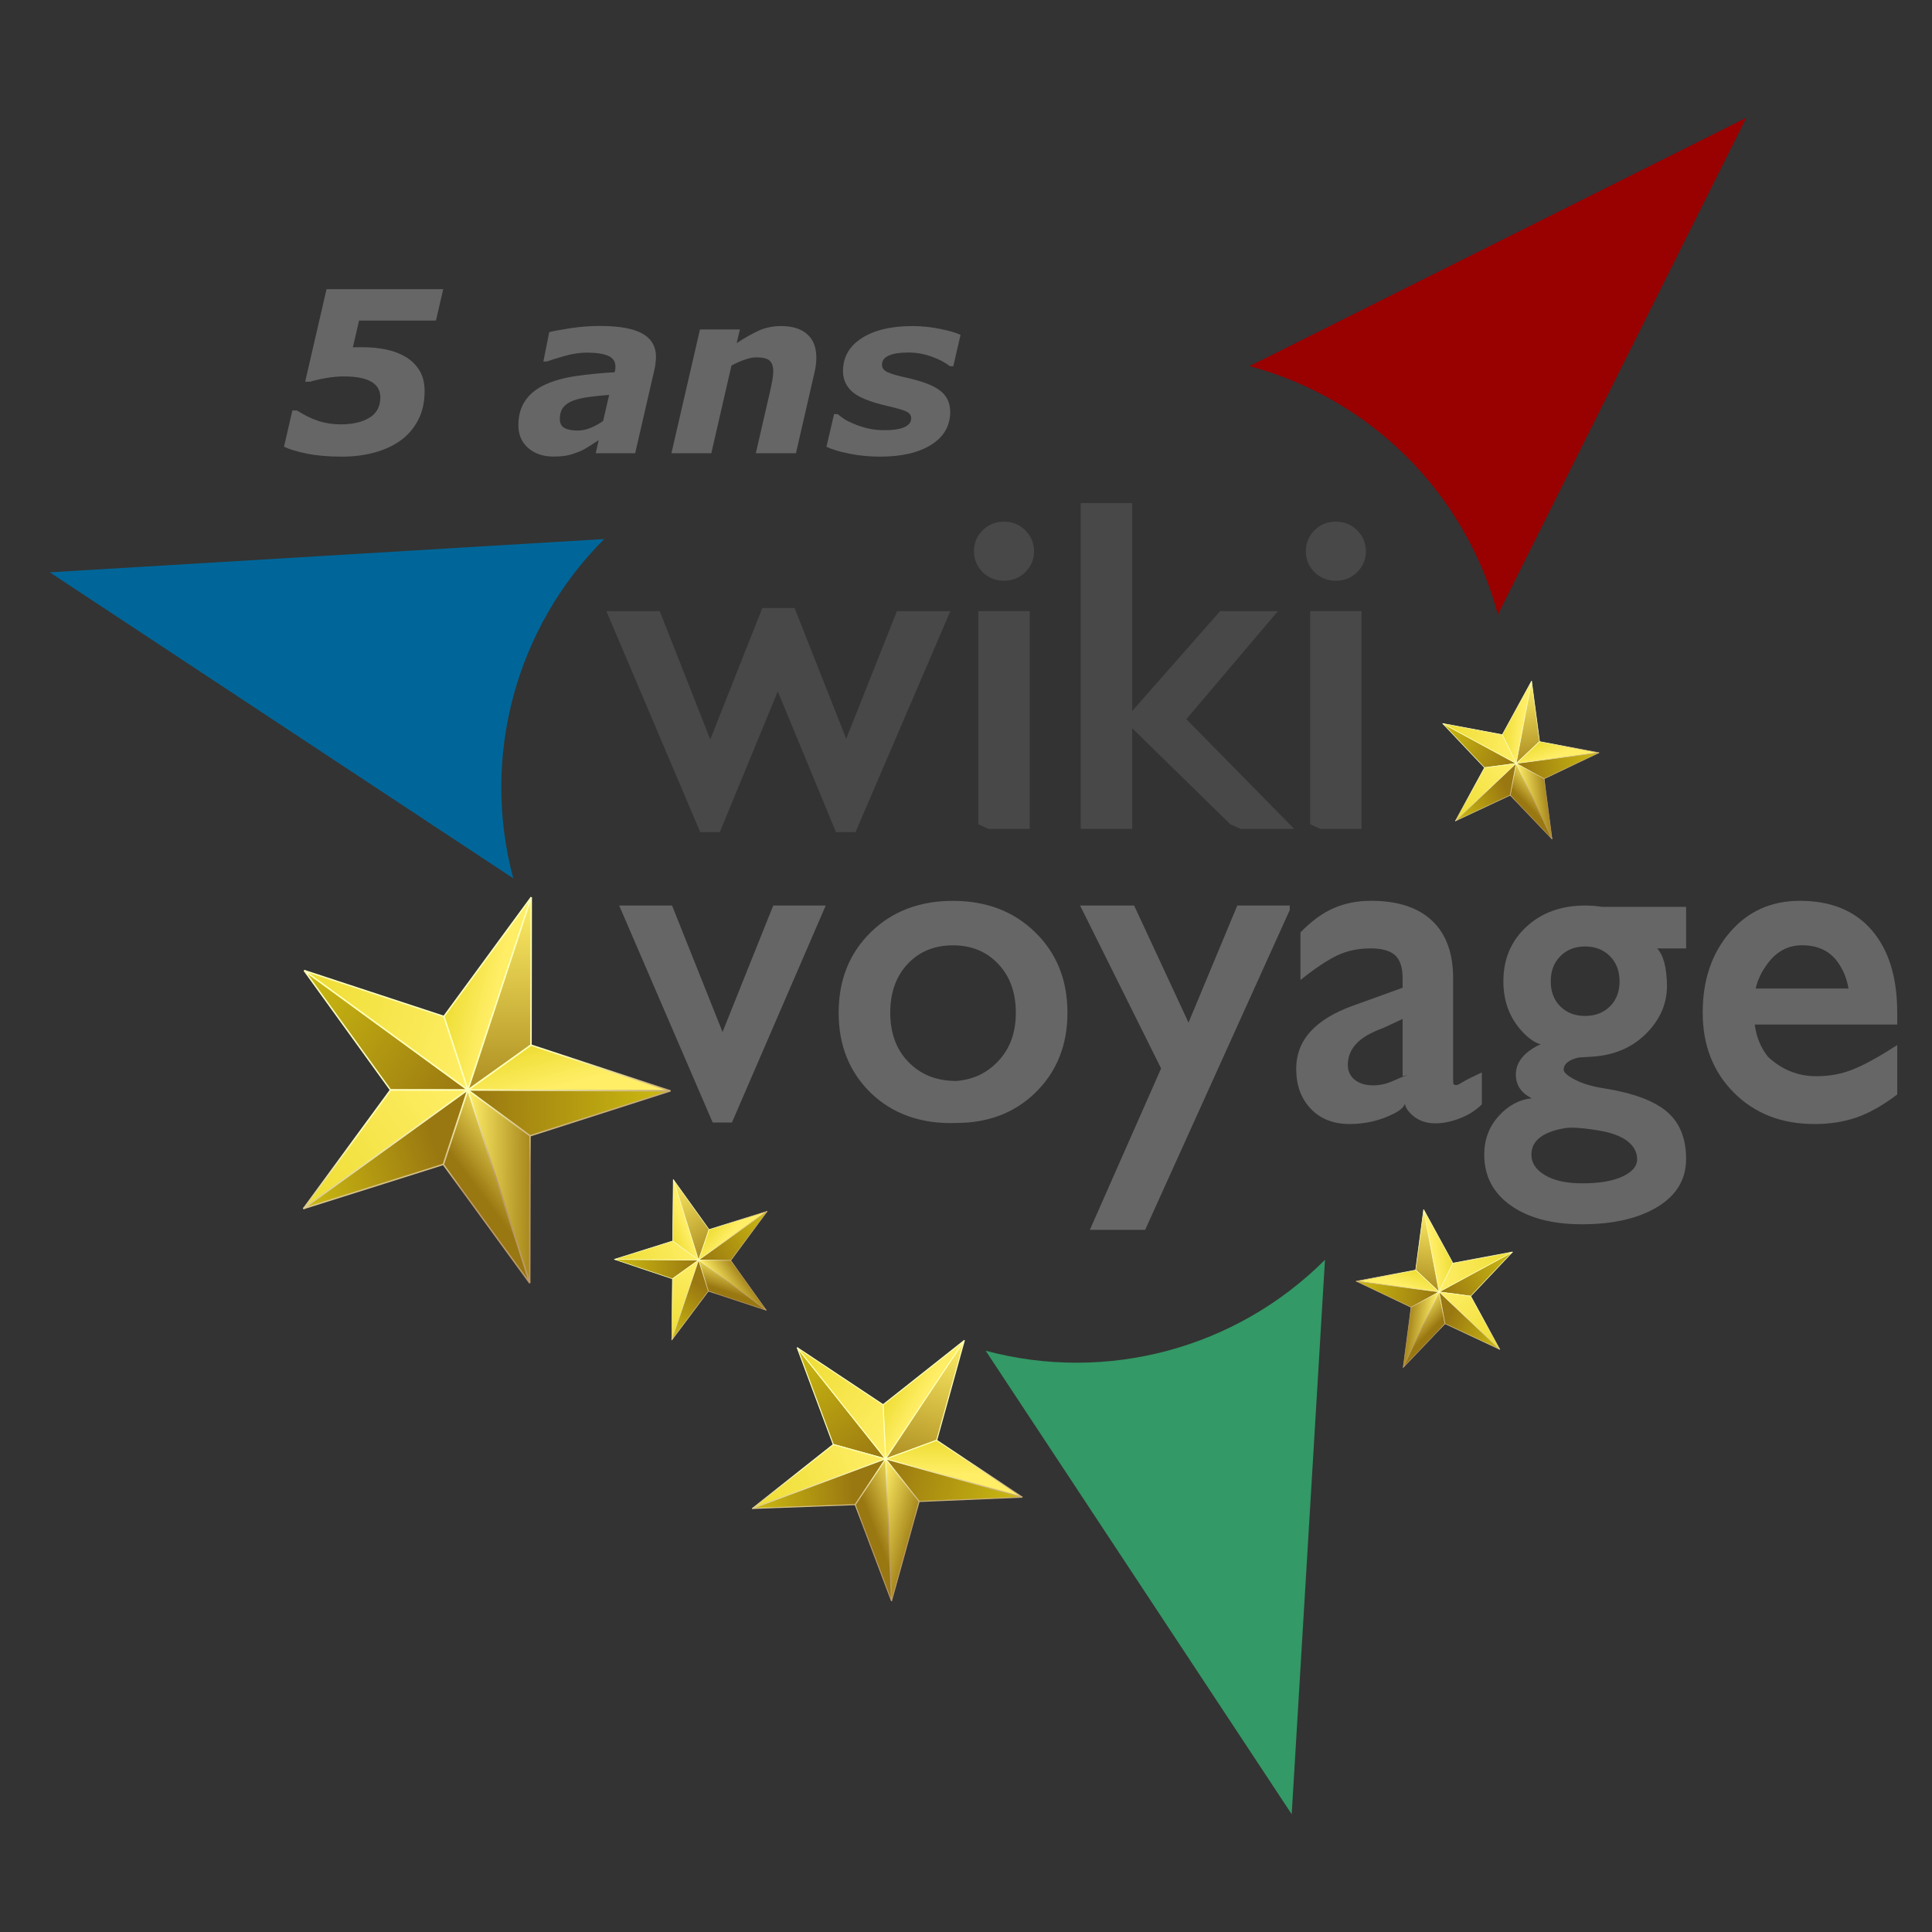 <?xml version="1.0" encoding="UTF-8" standalone="no"?>
<svg
   xmlns:osb="http://www.openswatchbook.org/uri/2009/osb"
   xmlns:dc="http://purl.org/dc/elements/1.1/"
   xmlns:cc="http://creativecommons.org/ns#"
   xmlns:rdf="http://www.w3.org/1999/02/22-rdf-syntax-ns#"
   xmlns:svg="http://www.w3.org/2000/svg"
   xmlns="http://www.w3.org/2000/svg"
   xmlns:xlink="http://www.w3.org/1999/xlink"
   xmlns:sodipodi="http://sodipodi.sourceforge.net/DTD/sodipodi-0.dtd"
   xmlns:inkscape="http://www.inkscape.org/namespaces/inkscape"
   height="302.5"
   width="302.5"
   version="1.1"
   id="svg32"
   sodipodi:docname="Wikivoyage-Logo-v3-fr_5years.svg"
   inkscape:version="0.92.2 (5c3e80d, 2017-08-06)"
   inkscape:export-filename="C:\Users\123\Desktop\Wikivoyage-Logo-v3-en_5years.svg.png"
   inkscape:export-xdpi="96"
   inkscape:export-ydpi="96">
  <rect width="100%" height="100%" fill="#333333" stroke="none"/>
  <defs
     id="defs36">
    <linearGradient
       id="linearGradient6662"
       osb:paint="solid">
      <stop
         style="stop-color:#000000;stop-opacity:1;"
         offset="0"
         id="stop6660" />
    </linearGradient>
    <linearGradient
       id="linearGradient5200"
       osb:paint="solid">
      <stop
         style="stop-color:#000000;stop-opacity:1;"
         offset="0"
         id="stop5198" />
    </linearGradient>
    <linearGradient
       id="n"
       x1="381.8"
       x2="340.9"
       y1="341.9"
       y2="293.5"
       gradientUnits="userSpaceOnUse"
       xlink:href="#l" />
    <linearGradient
       id="l"
       x1="381.8"
       x2="340.9"
       y1="341.9"
       y2="293.5"
       gradientUnits="userSpaceOnUse">
      <stop
         stop-color="#b96"
         offset="0"
         id="stop15" />
      <stop
         stop-color="#ffb"
         offset="1"
         id="stop17" />
    </linearGradient>
    <linearGradient
       id="o"
       x1="307.5"
       x2="338.8"
       y1="250.9"
       y2="248.3"
       gradientUnits="userSpaceOnUse"
       xlink:href="#a" />
    <linearGradient
       id="a"
       x1="307.5"
       x2="338.8"
       y1="250.9"
       y2="248.3"
       gradientUnits="userSpaceOnUse">
      <stop
         stop-color="#ed3"
         offset="0"
         id="stop32" />
      <stop
         stop-color="#fe6"
         offset="1"
         id="stop34" />
    </linearGradient>
    <linearGradient
       id="k"
       x1="391.8"
       x2="340.2"
       y1="310.4"
       y2="152.4"
       gradientUnits="userSpaceOnUse">
      <stop
         stop-color="#971"
         offset="0"
         id="stop2" />
      <stop
         stop-color="#fe6"
         offset="1"
         id="stop4" />
    </linearGradient>
    <linearGradient
       id="d"
       x1="371.7"
       x2="389.2"
       y1="250"
       y2="277.4"
       gradientUnits="userSpaceOnUse"
       xlink:href="#a" />
    <linearGradient
       id="j"
       x1="341"
       x2="475"
       y1="293"
       y2="250"
       gradientUnits="userSpaceOnUse">
      <stop
         stop-color="#971"
         offset="0"
         id="stop7" />
      <stop
         stop-color="#cb1"
         offset="1"
         id="stop9" />
    </linearGradient>
    <linearGradient
       id="m"
       x1="205.2"
       x2="340.7"
       y1="250"
       y2="293.9"
       gradientUnits="userSpaceOnUse">
      <stop
         stop-color="#cb1"
         offset="0"
         id="stop22" />
      <stop
         stop-color="#971"
         offset="1"
         id="stop24" />
    </linearGradient>
    <linearGradient
       id="h"
       x1="257.3"
       x2="339.6"
       y1="407.9"
       y2="293.8"
       gradientUnits="userSpaceOnUse"
       xlink:href="#a" />
    <linearGradient
       id="b"
       x1="388.3"
       x2="340.9"
       y1="278.1"
       y2="293.5"
       gradientUnits="userSpaceOnUse"
       xlink:href="#k" />
    <linearGradient
       id="c"
       x1="314.2"
       x2="341.1"
       y1="319.8"
       y2="281.3"
       gradientUnits="userSpaceOnUse"
       xlink:href="#k" />
    <linearGradient
       id="i"
       x1="204.8"
       x2="339.7"
       y1="271.5"
       y2="271.5"
       gradientUnits="userSpaceOnUse"
       xlink:href="#a" />
    <linearGradient
       id="g"
       x1="340.2"
       x2="257.3"
       y1="348.6"
       y2="407.9"
       gradientUnits="userSpaceOnUse"
       xlink:href="#j" />
    <linearGradient
       y2="152.4"
       x2="340.2"
       y1="310.4"
       x1="391.8"
       gradientUnits="userSpaceOnUse"
       id="linearGradient225"
       xlink:href="#k"
       inkscape:collect="always" />
    <linearGradient
       y2="250"
       x2="475"
       y1="293"
       x1="341"
       gradientUnits="userSpaceOnUse"
       id="linearGradient231"
       xlink:href="#j"
       inkscape:collect="always" />
    <linearGradient
       inkscape:collect="always"
       xlink:href="#l"
       id="linearGradient5142"
       gradientUnits="userSpaceOnUse"
       x1="381.8"
       y1="341.9"
       x2="340.9"
       y2="293.5" />
    <linearGradient
       inkscape:collect="always"
       xlink:href="#l"
       id="linearGradient5144"
       gradientUnits="userSpaceOnUse"
       x1="381.8"
       y1="341.9"
       x2="340.9"
       y2="293.5" />
    <linearGradient
       inkscape:collect="always"
       xlink:href="#l"
       id="linearGradient5146"
       gradientUnits="userSpaceOnUse"
       x1="381.8"
       y1="341.9"
       x2="340.9"
       y2="293.5" />
    <linearGradient
       inkscape:collect="always"
       xlink:href="#l"
       id="linearGradient5148"
       gradientUnits="userSpaceOnUse"
       x1="381.8"
       y1="341.9"
       x2="340.9"
       y2="293.5" />
    <linearGradient
       inkscape:collect="always"
       xlink:href="#l"
       id="linearGradient5150"
       gradientUnits="userSpaceOnUse"
       x1="381.8"
       y1="341.9"
       x2="340.9"
       y2="293.5" />
    <linearGradient
       inkscape:collect="always"
       xlink:href="#l"
       id="linearGradient5152"
       gradientUnits="userSpaceOnUse"
       x1="381.8"
       y1="341.9"
       x2="340.9"
       y2="293.5" />
    <linearGradient
       inkscape:collect="always"
       xlink:href="#l"
       id="linearGradient5154"
       gradientUnits="userSpaceOnUse"
       x1="381.8"
       y1="341.9"
       x2="340.9"
       y2="293.5" />
    <linearGradient
       inkscape:collect="always"
       xlink:href="#l"
       id="linearGradient5156"
       gradientUnits="userSpaceOnUse"
       x1="381.8"
       y1="341.9"
       x2="340.9"
       y2="293.5" />
    <linearGradient
       inkscape:collect="always"
       xlink:href="#l"
       id="linearGradient5158"
       gradientUnits="userSpaceOnUse"
       x1="381.8"
       y1="341.9"
       x2="340.9"
       y2="293.5" />
    <linearGradient
       inkscape:collect="always"
       xlink:href="#l"
       id="linearGradient5160"
       gradientUnits="userSpaceOnUse"
       x1="381.8"
       y1="341.9"
       x2="340.9"
       y2="293.5" />
    <linearGradient
       id="n-0"
       x1="381.8"
       x2="340.9"
       y1="341.9"
       y2="293.5"
       gradientUnits="userSpaceOnUse"
       xlink:href="#l" />
    <linearGradient
       id="o-3"
       x1="307.5"
       x2="338.8"
       y1="250.9"
       y2="248.3"
       gradientUnits="userSpaceOnUse"
       xlink:href="#a" />
    <linearGradient
       id="d-8"
       x1="371.7"
       x2="389.2"
       y1="250"
       y2="277.4"
       gradientUnits="userSpaceOnUse"
       xlink:href="#a" />
    <linearGradient
       id="m-1"
       x1="205.2"
       x2="340.7"
       y1="250"
       y2="293.9"
       gradientUnits="userSpaceOnUse">
      <stop
         stop-color="#cb1"
         offset="0"
         id="stop22-2" />
      <stop
         stop-color="#971"
         offset="1"
         id="stop24-9" />
    </linearGradient>
    <linearGradient
       id="h-9"
       x1="257.3"
       x2="339.6"
       y1="407.9"
       y2="293.8"
       gradientUnits="userSpaceOnUse"
       xlink:href="#a" />
    <linearGradient
       id="b-3"
       x1="388.3"
       x2="340.9"
       y1="278.1"
       y2="293.5"
       gradientUnits="userSpaceOnUse"
       xlink:href="#k" />
    <linearGradient
       id="c-9"
       x1="314.2"
       x2="341.1"
       y1="319.8"
       y2="281.3"
       gradientUnits="userSpaceOnUse"
       xlink:href="#k" />
    <linearGradient
       id="i-1"
       x1="204.8"
       x2="339.7"
       y1="271.5"
       y2="271.5"
       gradientUnits="userSpaceOnUse"
       xlink:href="#a" />
    <linearGradient
       id="g-0"
       x1="340.2"
       x2="257.3"
       y1="348.6"
       y2="407.9"
       gradientUnits="userSpaceOnUse"
       xlink:href="#j" />
    <linearGradient
       id="n-1"
       x1="381.8"
       x2="340.9"
       y1="341.9"
       y2="293.5"
       gradientUnits="userSpaceOnUse"
       xlink:href="#l" />
    <linearGradient
       id="o-7"
       x1="307.5"
       x2="338.8"
       y1="250.9"
       y2="248.3"
       gradientUnits="userSpaceOnUse"
       xlink:href="#a" />
    <linearGradient
       y2="152.4"
       x2="340.2"
       y1="310.4"
       x1="391.8"
       gradientUnits="userSpaceOnUse"
       id="linearGradient225-5"
       xlink:href="#k"
       inkscape:collect="always" />
    <linearGradient
       id="d-9"
       x1="371.7"
       x2="389.2"
       y1="250"
       y2="277.4"
       gradientUnits="userSpaceOnUse"
       xlink:href="#a" />
    <linearGradient
       y2="250"
       x2="475"
       y1="293"
       x1="341"
       gradientUnits="userSpaceOnUse"
       id="linearGradient231-7"
       xlink:href="#j"
       inkscape:collect="always" />
    <linearGradient
       id="m-6"
       x1="205.2"
       x2="340.7"
       y1="250"
       y2="293.9"
       gradientUnits="userSpaceOnUse">
      <stop
         stop-color="#cb1"
         offset="0"
         id="stop22-8" />
      <stop
         stop-color="#971"
         offset="1"
         id="stop24-1" />
    </linearGradient>
    <linearGradient
       id="h-6"
       x1="257.3"
       x2="339.6"
       y1="407.9"
       y2="293.8"
       gradientUnits="userSpaceOnUse"
       xlink:href="#a" />
    <linearGradient
       id="b-4"
       x1="388.3"
       x2="340.9"
       y1="278.1"
       y2="293.5"
       gradientUnits="userSpaceOnUse"
       xlink:href="#k" />
    <linearGradient
       id="c-2"
       x1="314.2"
       x2="341.1"
       y1="319.8"
       y2="281.3"
       gradientUnits="userSpaceOnUse"
       xlink:href="#k" />
    <linearGradient
       id="i-4"
       x1="204.8"
       x2="339.7"
       y1="271.5"
       y2="271.5"
       gradientUnits="userSpaceOnUse"
       xlink:href="#a" />
    <linearGradient
       id="g-7"
       x1="340.2"
       x2="257.3"
       y1="348.6"
       y2="407.9"
       gradientUnits="userSpaceOnUse"
       xlink:href="#j" />
    <linearGradient
       inkscape:collect="always"
       xlink:href="#l"
       id="linearGradient1510"
       gradientUnits="userSpaceOnUse"
       x1="381.8"
       y1="341.9"
       x2="340.9"
       y2="293.5" />
    <linearGradient
       inkscape:collect="always"
       xlink:href="#l"
       id="linearGradient1512"
       gradientUnits="userSpaceOnUse"
       x1="381.8"
       y1="341.9"
       x2="340.9"
       y2="293.5" />
    <linearGradient
       inkscape:collect="always"
       xlink:href="#l"
       id="linearGradient1514"
       gradientUnits="userSpaceOnUse"
       x1="381.8"
       y1="341.9"
       x2="340.9"
       y2="293.5" />
    <linearGradient
       inkscape:collect="always"
       xlink:href="#l"
       id="linearGradient1516"
       gradientUnits="userSpaceOnUse"
       x1="381.8"
       y1="341.9"
       x2="340.9"
       y2="293.5" />
    <linearGradient
       inkscape:collect="always"
       xlink:href="#l"
       id="linearGradient1518"
       gradientUnits="userSpaceOnUse"
       x1="381.8"
       y1="341.9"
       x2="340.9"
       y2="293.5" />
    <linearGradient
       inkscape:collect="always"
       xlink:href="#l"
       id="linearGradient1520"
       gradientUnits="userSpaceOnUse"
       x1="381.8"
       y1="341.9"
       x2="340.9"
       y2="293.5" />
    <linearGradient
       inkscape:collect="always"
       xlink:href="#l"
       id="linearGradient1522"
       gradientUnits="userSpaceOnUse"
       x1="381.8"
       y1="341.9"
       x2="340.9"
       y2="293.5" />
    <linearGradient
       inkscape:collect="always"
       xlink:href="#l"
       id="linearGradient1524"
       gradientUnits="userSpaceOnUse"
       x1="381.8"
       y1="341.9"
       x2="340.9"
       y2="293.5" />
    <linearGradient
       inkscape:collect="always"
       xlink:href="#l"
       id="linearGradient1526"
       gradientUnits="userSpaceOnUse"
       x1="381.8"
       y1="341.9"
       x2="340.9"
       y2="293.5" />
    <linearGradient
       inkscape:collect="always"
       xlink:href="#l"
       id="linearGradient1528"
       gradientUnits="userSpaceOnUse"
       x1="381.8"
       y1="341.9"
       x2="340.9"
       y2="293.5" />
    <linearGradient
       id="n-1-5"
       x1="381.8"
       x2="340.9"
       y1="341.9"
       y2="293.5"
       gradientUnits="userSpaceOnUse"
       xlink:href="#l" />
    <linearGradient
       id="o-7-5"
       x1="307.5"
       x2="338.8"
       y1="250.9"
       y2="248.3"
       gradientUnits="userSpaceOnUse"
       xlink:href="#a" />
    <linearGradient
       y2="152.4"
       x2="340.2"
       y1="310.4"
       x1="391.8"
       gradientUnits="userSpaceOnUse"
       id="linearGradient225-5-6"
       xlink:href="#k"
       inkscape:collect="always" />
    <linearGradient
       id="d-9-3"
       x1="371.7"
       x2="389.2"
       y1="250"
       y2="277.4"
       gradientUnits="userSpaceOnUse"
       xlink:href="#a" />
    <linearGradient
       y2="250"
       x2="475"
       y1="293"
       x1="341"
       gradientUnits="userSpaceOnUse"
       id="linearGradient231-7-0"
       xlink:href="#j"
       inkscape:collect="always" />
    <linearGradient
       id="m-6-4"
       x1="205.2"
       x2="340.7"
       y1="250"
       y2="293.9"
       gradientUnits="userSpaceOnUse">
      <stop
         stop-color="#cb1"
         offset="0"
         id="stop22-8-7" />
      <stop
         stop-color="#971"
         offset="1"
         id="stop24-1-1" />
    </linearGradient>
    <linearGradient
       id="h-6-6"
       x1="257.3"
       x2="339.6"
       y1="407.9"
       y2="293.8"
       gradientUnits="userSpaceOnUse"
       xlink:href="#a" />
    <linearGradient
       id="b-4-7"
       x1="388.3"
       x2="340.9"
       y1="278.1"
       y2="293.5"
       gradientUnits="userSpaceOnUse"
       xlink:href="#k" />
    <linearGradient
       id="c-2-6"
       x1="314.2"
       x2="341.1"
       y1="319.8"
       y2="281.3"
       gradientUnits="userSpaceOnUse"
       xlink:href="#k" />
    <linearGradient
       id="i-4-9"
       x1="204.8"
       x2="339.7"
       y1="271.5"
       y2="271.5"
       gradientUnits="userSpaceOnUse"
       xlink:href="#a" />
    <linearGradient
       id="g-7-6"
       x1="340.2"
       x2="257.3"
       y1="348.6"
       y2="407.9"
       gradientUnits="userSpaceOnUse"
       xlink:href="#j" />
    <linearGradient
       inkscape:collect="always"
       xlink:href="#l"
       id="linearGradient1802"
       gradientUnits="userSpaceOnUse"
       x1="381.8"
       y1="341.9"
       x2="340.9"
       y2="293.5" />
    <linearGradient
       inkscape:collect="always"
       xlink:href="#l"
       id="linearGradient1804"
       gradientUnits="userSpaceOnUse"
       x1="381.8"
       y1="341.9"
       x2="340.9"
       y2="293.5" />
    <linearGradient
       inkscape:collect="always"
       xlink:href="#l"
       id="linearGradient1806"
       gradientUnits="userSpaceOnUse"
       x1="381.8"
       y1="341.9"
       x2="340.9"
       y2="293.5" />
    <linearGradient
       inkscape:collect="always"
       xlink:href="#l"
       id="linearGradient1808"
       gradientUnits="userSpaceOnUse"
       x1="381.8"
       y1="341.9"
       x2="340.9"
       y2="293.5" />
    <linearGradient
       inkscape:collect="always"
       xlink:href="#l"
       id="linearGradient1810"
       gradientUnits="userSpaceOnUse"
       x1="381.8"
       y1="341.9"
       x2="340.9"
       y2="293.5" />
    <linearGradient
       inkscape:collect="always"
       xlink:href="#l"
       id="linearGradient1812"
       gradientUnits="userSpaceOnUse"
       x1="381.8"
       y1="341.9"
       x2="340.9"
       y2="293.5" />
    <linearGradient
       inkscape:collect="always"
       xlink:href="#l"
       id="linearGradient1814"
       gradientUnits="userSpaceOnUse"
       x1="381.8"
       y1="341.9"
       x2="340.9"
       y2="293.5" />
    <linearGradient
       inkscape:collect="always"
       xlink:href="#l"
       id="linearGradient1816"
       gradientUnits="userSpaceOnUse"
       x1="381.8"
       y1="341.9"
       x2="340.9"
       y2="293.5" />
    <linearGradient
       inkscape:collect="always"
       xlink:href="#l"
       id="linearGradient1818"
       gradientUnits="userSpaceOnUse"
       x1="381.8"
       y1="341.9"
       x2="340.9"
       y2="293.5" />
    <linearGradient
       inkscape:collect="always"
       xlink:href="#l"
       id="linearGradient1820"
       gradientUnits="userSpaceOnUse"
       x1="381.8"
       y1="341.9"
       x2="340.9"
       y2="293.5" />
    <linearGradient
       id="n-1-5-1"
       x1="381.8"
       x2="340.9"
       y1="341.9"
       y2="293.5"
       gradientUnits="userSpaceOnUse"
       xlink:href="#l" />
    <linearGradient
       id="o-7-5-4"
       x1="307.5"
       x2="338.8"
       y1="250.9"
       y2="248.3"
       gradientUnits="userSpaceOnUse"
       xlink:href="#a" />
    <linearGradient
       id="d-9-3-8"
       x1="371.7"
       x2="389.2"
       y1="250"
       y2="277.4"
       gradientUnits="userSpaceOnUse"
       xlink:href="#a" />
    <linearGradient
       id="m-6-4-6"
       x1="205.2"
       x2="340.7"
       y1="250"
       y2="293.9"
       gradientUnits="userSpaceOnUse">
      <stop
         stop-color="#cb1"
         offset="0"
         id="stop22-8-7-2" />
      <stop
         stop-color="#971"
         offset="1"
         id="stop24-1-1-7" />
    </linearGradient>
    <linearGradient
       id="h-6-6-6"
       x1="257.3"
       x2="339.6"
       y1="407.9"
       y2="293.8"
       gradientUnits="userSpaceOnUse"
       xlink:href="#a" />
    <linearGradient
       id="b-4-7-8"
       x1="388.3"
       x2="340.9"
       y1="278.1"
       y2="293.5"
       gradientUnits="userSpaceOnUse"
       xlink:href="#k" />
    <linearGradient
       id="c-2-6-8"
       x1="314.2"
       x2="341.1"
       y1="319.8"
       y2="281.3"
       gradientUnits="userSpaceOnUse"
       xlink:href="#k" />
    <linearGradient
       id="i-4-9-0"
       x1="204.8"
       x2="339.7"
       y1="271.5"
       y2="271.5"
       gradientUnits="userSpaceOnUse"
       xlink:href="#a" />
    <linearGradient
       id="g-7-6-2"
       x1="340.2"
       x2="257.3"
       y1="348.6"
       y2="407.9"
       gradientUnits="userSpaceOnUse"
       xlink:href="#j" />
    <linearGradient
       id="n-1-5-8"
       x1="381.8"
       x2="340.9"
       y1="341.9"
       y2="293.5"
       gradientUnits="userSpaceOnUse"
       xlink:href="#l" />
    <linearGradient
       id="o-7-5-8"
       x1="307.5"
       x2="338.8"
       y1="250.9"
       y2="248.3"
       gradientUnits="userSpaceOnUse"
       xlink:href="#a" />
    <linearGradient
       id="d-9-3-2"
       x1="371.7"
       x2="389.2"
       y1="250"
       y2="277.4"
       gradientUnits="userSpaceOnUse"
       xlink:href="#a" />
    <linearGradient
       id="m-6-4-3"
       x1="205.2"
       x2="340.7"
       y1="250"
       y2="293.9"
       gradientUnits="userSpaceOnUse">
      <stop
         stop-color="#cb1"
         offset="0"
         id="stop22-8-7-9" />
      <stop
         stop-color="#971"
         offset="1"
         id="stop24-1-1-2" />
    </linearGradient>
    <linearGradient
       id="h-6-6-9"
       x1="257.3"
       x2="339.6"
       y1="407.9"
       y2="293.8"
       gradientUnits="userSpaceOnUse"
       xlink:href="#a" />
    <linearGradient
       id="b-4-7-7"
       x1="388.3"
       x2="340.9"
       y1="278.1"
       y2="293.5"
       gradientUnits="userSpaceOnUse"
       xlink:href="#k" />
    <linearGradient
       id="c-2-6-1"
       x1="314.2"
       x2="341.1"
       y1="319.8"
       y2="281.3"
       gradientUnits="userSpaceOnUse"
       xlink:href="#k" />
    <linearGradient
       id="i-4-9-7"
       x1="204.8"
       x2="339.7"
       y1="271.5"
       y2="271.5"
       gradientUnits="userSpaceOnUse"
       xlink:href="#a" />
    <linearGradient
       id="g-7-6-7"
       x1="340.2"
       x2="257.3"
       y1="348.6"
       y2="407.9"
       gradientUnits="userSpaceOnUse"
       xlink:href="#j" />
    <linearGradient
       id="n-1-5-9"
       x1="381.8"
       x2="340.9"
       y1="341.9"
       y2="293.5"
       gradientUnits="userSpaceOnUse"
       xlink:href="#l" />
    <linearGradient
       id="o-7-5-85"
       x1="307.5"
       x2="338.8"
       y1="250.9"
       y2="248.3"
       gradientUnits="userSpaceOnUse"
       xlink:href="#a" />
    <linearGradient
       y2="152.4"
       x2="340.2"
       y1="310.4"
       x1="391.8"
       gradientUnits="userSpaceOnUse"
       id="linearGradient225-5-6-1"
       xlink:href="#k"
       inkscape:collect="always" />
    <linearGradient
       id="d-9-3-82"
       x1="371.7"
       x2="389.2"
       y1="250"
       y2="277.4"
       gradientUnits="userSpaceOnUse"
       xlink:href="#a" />
    <linearGradient
       y2="250"
       x2="475"
       y1="293"
       x1="341"
       gradientUnits="userSpaceOnUse"
       id="linearGradient231-7-0-3"
       xlink:href="#j"
       inkscape:collect="always" />
    <linearGradient
       id="m-6-4-2"
       x1="205.2"
       x2="340.7"
       y1="250"
       y2="293.9"
       gradientUnits="userSpaceOnUse">
      <stop
         stop-color="#cb1"
         offset="0"
         id="stop22-8-7-4" />
      <stop
         stop-color="#971"
         offset="1"
         id="stop24-1-1-3" />
    </linearGradient>
    <linearGradient
       id="h-6-6-63"
       x1="257.3"
       x2="339.6"
       y1="407.9"
       y2="293.8"
       gradientUnits="userSpaceOnUse"
       xlink:href="#a" />
    <linearGradient
       id="b-4-7-89"
       x1="388.3"
       x2="340.9"
       y1="278.1"
       y2="293.5"
       gradientUnits="userSpaceOnUse"
       xlink:href="#k" />
    <linearGradient
       id="c-2-6-82"
       x1="314.2"
       x2="341.1"
       y1="319.8"
       y2="281.3"
       gradientUnits="userSpaceOnUse"
       xlink:href="#k" />
    <linearGradient
       id="i-4-9-1"
       x1="204.8"
       x2="339.7"
       y1="271.5"
       y2="271.5"
       gradientUnits="userSpaceOnUse"
       xlink:href="#a" />
    <linearGradient
       id="g-7-6-3"
       x1="340.2"
       x2="257.3"
       y1="348.6"
       y2="407.9"
       gradientUnits="userSpaceOnUse"
       xlink:href="#j" />
    <linearGradient
       inkscape:collect="always"
       xlink:href="#l"
       id="linearGradient2528"
       gradientUnits="userSpaceOnUse"
       x1="381.8"
       y1="341.9"
       x2="340.9"
       y2="293.5" />
    <linearGradient
       inkscape:collect="always"
       xlink:href="#l"
       id="linearGradient2530"
       gradientUnits="userSpaceOnUse"
       x1="381.8"
       y1="341.9"
       x2="340.9"
       y2="293.5" />
    <linearGradient
       inkscape:collect="always"
       xlink:href="#l"
       id="linearGradient2532"
       gradientUnits="userSpaceOnUse"
       x1="381.8"
       y1="341.9"
       x2="340.9"
       y2="293.5" />
    <linearGradient
       inkscape:collect="always"
       xlink:href="#l"
       id="linearGradient2534"
       gradientUnits="userSpaceOnUse"
       x1="381.8"
       y1="341.9"
       x2="340.9"
       y2="293.5" />
    <linearGradient
       inkscape:collect="always"
       xlink:href="#l"
       id="linearGradient2536"
       gradientUnits="userSpaceOnUse"
       x1="381.8"
       y1="341.9"
       x2="340.9"
       y2="293.5" />
    <linearGradient
       inkscape:collect="always"
       xlink:href="#l"
       id="linearGradient2538"
       gradientUnits="userSpaceOnUse"
       x1="381.8"
       y1="341.9"
       x2="340.9"
       y2="293.5" />
    <linearGradient
       inkscape:collect="always"
       xlink:href="#l"
       id="linearGradient2540"
       gradientUnits="userSpaceOnUse"
       x1="381.8"
       y1="341.9"
       x2="340.9"
       y2="293.5" />
    <linearGradient
       inkscape:collect="always"
       xlink:href="#l"
       id="linearGradient2542"
       gradientUnits="userSpaceOnUse"
       x1="381.8"
       y1="341.9"
       x2="340.9"
       y2="293.5" />
    <linearGradient
       inkscape:collect="always"
       xlink:href="#l"
       id="linearGradient2544"
       gradientUnits="userSpaceOnUse"
       x1="381.8"
       y1="341.9"
       x2="340.9"
       y2="293.5" />
    <linearGradient
       inkscape:collect="always"
       xlink:href="#l"
       id="linearGradient2546"
       gradientUnits="userSpaceOnUse"
       x1="381.8"
       y1="341.9"
       x2="340.9"
       y2="293.5" />
    <linearGradient
       y2="152.4"
       x2="340.2"
       y1="310.4"
       x1="391.8"
       gradientUnits="userSpaceOnUse"
       id="linearGradient225-5-6-0"
       xlink:href="#k"
       inkscape:collect="always" />
    <linearGradient
       y2="250"
       x2="475"
       y1="293"
       x1="341"
       gradientUnits="userSpaceOnUse"
       id="linearGradient231-7-0-37"
       xlink:href="#j"
       inkscape:collect="always" />
    <linearGradient
       inkscape:collect="always"
       xlink:href="#l"
       id="linearGradient496"
       gradientUnits="userSpaceOnUse"
       x1="381.8"
       y1="341.9"
       x2="340.9"
       y2="293.5" />
    <linearGradient
       inkscape:collect="always"
       xlink:href="#l"
       id="linearGradient498"
       gradientUnits="userSpaceOnUse"
       x1="381.8"
       y1="341.9"
       x2="340.9"
       y2="293.5" />
    <linearGradient
       inkscape:collect="always"
       xlink:href="#l"
       id="linearGradient500"
       gradientUnits="userSpaceOnUse"
       x1="381.8"
       y1="341.9"
       x2="340.9"
       y2="293.5" />
    <linearGradient
       inkscape:collect="always"
       xlink:href="#l"
       id="linearGradient502"
       gradientUnits="userSpaceOnUse"
       x1="381.8"
       y1="341.9"
       x2="340.9"
       y2="293.5" />
    <linearGradient
       inkscape:collect="always"
       xlink:href="#l"
       id="linearGradient504"
       gradientUnits="userSpaceOnUse"
       x1="381.8"
       y1="341.9"
       x2="340.9"
       y2="293.5" />
    <linearGradient
       inkscape:collect="always"
       xlink:href="#l"
       id="linearGradient506"
       gradientUnits="userSpaceOnUse"
       x1="381.8"
       y1="341.9"
       x2="340.9"
       y2="293.5" />
    <linearGradient
       inkscape:collect="always"
       xlink:href="#l"
       id="linearGradient508"
       gradientUnits="userSpaceOnUse"
       x1="381.8"
       y1="341.9"
       x2="340.9"
       y2="293.5" />
    <linearGradient
       inkscape:collect="always"
       xlink:href="#l"
       id="linearGradient510"
       gradientUnits="userSpaceOnUse"
       x1="381.8"
       y1="341.9"
       x2="340.9"
       y2="293.5" />
    <linearGradient
       inkscape:collect="always"
       xlink:href="#l"
       id="linearGradient512"
       gradientUnits="userSpaceOnUse"
       x1="381.8"
       y1="341.9"
       x2="340.9"
       y2="293.5" />
    <linearGradient
       inkscape:collect="always"
       xlink:href="#l"
       id="linearGradient514"
       gradientUnits="userSpaceOnUse"
       x1="381.8"
       y1="341.9"
       x2="340.9"
       y2="293.5" />
  </defs>
  <sodipodi:namedview
     pagecolor="#ffffff"
     bordercolor="#666666"
     borderopacity="1"
     objecttolerance="10"
     gridtolerance="10"
     guidetolerance="10"
     inkscape:pageopacity="0"
     inkscape:pageshadow="2"
     inkscape:window-width="1920"
     inkscape:window-height="1057"
     id="namedview34"
     showgrid="false"
     inkscape:snap-text-baseline="false"
     inkscape:zoom="1.4142136"
     inkscape:cx="59.616315"
     inkscape:cy="163.7499"
     inkscape:window-x="-8"
     inkscape:window-y="-8"
     inkscape:window-maximized="1"
     inkscape:current-layer="svg32"
     inkscape:measure-start="168.5,218"
     inkscape:measure-end="168.5,82" />
  <ellipse
     style="fill:#ffff00;fill-opacity:0"
     id="path4995"
     cx="-350.992"
     cy="13.085"
     rx="110.84"
     ry="123.925" />
  <ellipse
     style="fill:#ffff00;fill-opacity:0"
     id="path4997"
     cx="-372.929"
     cy="-8.467"
     rx="78.127"
     ry="78.511" />
  <path
     style="fill:#990000"
     inkscape:connector-curvature="0"
     d="m 234.53,96.217 38.891,-77.782 -77.782,38.891 c 18.98,5.086 33.805,19.911 38.891,38.891 z"
     id="path2" />
  <path
     style="fill:#006699"
     inkscape:connector-curvature="0"
     d="m 94.599,84.4 -86.806,5.21 72.571,47.916 c -5.086,-18.98 0.341,-39.232 14.235,-53.126 z"
     id="path4" />
  <path
     style="fill:#339966"
     inkscape:connector-curvature="0"
     d="m 154.33,211.49 47.916,72.571 5.21,-86.806 c -13.894,13.894 -34.146,19.321 -53.126,14.235 z"
     id="path6" />
  <g
     style="stroke:url(#n)"
     transform="matrix(0.213,0.07,-0.07,0.213,21.378,84.378)"
     id="g58">
    <path
       style="fill:url(#o);stroke:url(#linearGradient5142)"
       inkscape:connector-curvature="0"
       d="m 340,293.4 4e-5,-141.7 -31.99,98.14 z"
       id="path38" />
    <path
       style="fill:url(#linearGradient225);stroke:url(#linearGradient5144)"
       inkscape:connector-curvature="0"
       d="m 340,151.7 32.08,98.14 -32.11,43.58 z"
       id="path40" />
    <path
       style="fill:url(#d);stroke:url(#linearGradient5146)"
       inkscape:connector-curvature="0"
       d="M 340.1,293.4 474.5,249.82 H 372 Z"
       id="path42" />
    <path
       style="fill:url(#linearGradient231);stroke:url(#linearGradient5148)"
       inkscape:connector-curvature="0"
       d="m 339.9,293.4 51.31,16.83 83.27,-60.42 z"
       id="path44" />
    <path
       style="fill:url(#m);stroke:url(#linearGradient5150)"
       inkscape:connector-curvature="0"
       d="m 288.6,310.2 51.43,-16.84 -134.7,-43.58 z"
       id="path46" />
    <path
       style="fill:url(#h);stroke:url(#linearGradient5152)"
       inkscape:connector-curvature="0"
       d="M 339.9,293.4 256.76,408 288.62,310.27 Z"
       id="path48" />
    <path
       style="fill:url(#b);stroke:url(#linearGradient5154)"
       inkscape:connector-curvature="0"
       d="m 339.9,293.4 51.31,16.83 31.88,97.73 z"
       id="path50" />
    <path
       style="fill:url(#c);stroke:url(#linearGradient5156)"
       inkscape:connector-curvature="0"
       d="M 339.9,348.1 423.07,407.9 339.9,293.3 Z"
       id="path52" />
    <path
       style="fill:url(#i);stroke:url(#linearGradient5158)"
       inkscape:connector-curvature="0"
       d="m 308,249.8 31.99,43.58 -134.6,-43.58 z"
       id="path54" />
    <path
       style="fill:url(#g);stroke:url(#linearGradient5160)"
       inkscape:connector-curvature="0"
       d="m 339.9,348.1 -83.17,59.8 83.16,-114.6 z"
       id="path56" />
  </g>
  <g
     style="stroke:url(#n-1)"
     transform="matrix(0.131,0.087,-0.087,0.131,119.651,160.416)"
     id="g58-0">
    <path
       style="fill:url(#o-7);stroke:url(#linearGradient1510)"
       inkscape:connector-curvature="0"
       d="m 340,293.4 4e-5,-141.7 -31.99,98.14 z"
       id="path38-7" />
    <path
       style="fill:url(#linearGradient225-5);stroke:url(#linearGradient1512)"
       inkscape:connector-curvature="0"
       d="m 340,151.7 32.08,98.14 -32.11,43.58 z"
       id="path40-4" />
    <path
       style="fill:url(#d-9);stroke:url(#linearGradient1514)"
       inkscape:connector-curvature="0"
       d="M 340.1,293.4 474.5,249.82 H 372 Z"
       id="path42-9" />
    <path
       style="fill:url(#linearGradient231-7);stroke:url(#linearGradient1516)"
       inkscape:connector-curvature="0"
       d="m 339.9,293.4 51.31,16.83 83.27,-60.42 z"
       id="path44-7" />
    <path
       style="fill:url(#m-6);stroke:url(#linearGradient1518)"
       inkscape:connector-curvature="0"
       d="m 288.6,310.2 51.43,-16.84 -134.7,-43.58 z"
       id="path46-6" />
    <path
       style="fill:url(#h-6);stroke:url(#linearGradient1520)"
       inkscape:connector-curvature="0"
       d="M 339.9,293.4 256.76,408 288.62,310.27 Z"
       id="path48-0" />
    <path
       style="fill:url(#b-4);stroke:url(#linearGradient1522)"
       inkscape:connector-curvature="0"
       d="m 339.9,293.4 51.31,16.83 31.88,97.73 z"
       id="path50-0" />
    <path
       style="fill:url(#c-2);stroke:url(#linearGradient1524)"
       inkscape:connector-curvature="0"
       d="M 339.9,348.1 423.07,407.9 339.9,293.3 Z"
       id="path52-9" />
    <path
       style="fill:url(#i-4);stroke:url(#linearGradient1526)"
       inkscape:connector-curvature="0"
       d="m 308,249.8 31.99,43.58 -134.6,-43.58 z"
       id="path54-8" />
    <path
       style="fill:url(#g-7);stroke:url(#linearGradient1528)"
       inkscape:connector-curvature="0"
       d="m 339.9,348.1 -83.17,59.8 83.16,-114.6 z"
       id="path56-9" />
  </g>
  <g
     style="stroke:url(#n-1-5)"
     transform="matrix(0.091,0.017,-0.017,0.091,211.443,87.057)"
     id="g58-0-9">
    <path
       style="fill:url(#o-7-5);stroke:url(#linearGradient1802)"
       inkscape:connector-curvature="0"
       d="m 340,293.4 4e-5,-141.7 -31.99,98.14 z"
       id="path38-7-1" />
    <path
       style="fill:url(#linearGradient225-5-6);stroke:url(#linearGradient1804)"
       inkscape:connector-curvature="0"
       d="m 340,151.7 32.08,98.14 -32.11,43.58 z"
       id="path40-4-0" />
    <path
       style="fill:url(#d-9-3);stroke:url(#linearGradient1806)"
       inkscape:connector-curvature="0"
       d="M 340.1,293.4 474.5,249.82 H 372 Z"
       id="path42-9-7" />
    <path
       style="fill:url(#linearGradient231-7-0);stroke:url(#linearGradient1808)"
       inkscape:connector-curvature="0"
       d="m 339.9,293.4 51.31,16.83 83.27,-60.42 z"
       id="path44-7-9" />
    <path
       style="fill:url(#m-6-4);stroke:url(#linearGradient1810)"
       inkscape:connector-curvature="0"
       d="m 288.6,310.2 51.43,-16.84 -134.7,-43.58 z"
       id="path46-6-1" />
    <path
       style="fill:url(#h-6-6);stroke:url(#linearGradient1812)"
       inkscape:connector-curvature="0"
       d="M 339.9,293.4 256.76,408 288.62,310.27 Z"
       id="path48-0-0" />
    <path
       style="fill:url(#b-4-7);stroke:url(#linearGradient1814)"
       inkscape:connector-curvature="0"
       d="m 339.9,293.4 51.31,16.83 31.88,97.73 z"
       id="path50-0-2" />
    <path
       style="fill:url(#c-2-6);stroke:url(#linearGradient1816)"
       inkscape:connector-curvature="0"
       d="M 339.9,348.1 423.07,407.9 339.9,293.3 Z"
       id="path52-9-1" />
    <path
       style="fill:url(#i-4-9);stroke:url(#linearGradient1818)"
       inkscape:connector-curvature="0"
       d="m 308,249.8 31.99,43.58 -134.6,-43.58 z"
       id="path54-8-4" />
    <path
       style="fill:url(#g-7-6);stroke:url(#linearGradient1820)"
       inkscape:connector-curvature="0"
       d="m 339.9,348.1 -83.17,59.8 83.16,-114.6 z"
       id="path56-9-4" />
  </g>
  <g
     style="stroke:url(#n-1-5-9)"
     transform="matrix(0.089,-0.028,0.028,0.089,70.911,180.698)"
     id="g58-0-9-3">
    <path
       style="fill:url(#o-7-5-85);stroke:url(#linearGradient2528)"
       inkscape:connector-curvature="0"
       d="m 340,293.4 4e-5,-141.7 -31.99,98.14 z"
       id="path38-7-1-6" />
    <path
       style="fill:url(#linearGradient225-5-6-1);stroke:url(#linearGradient2530)"
       inkscape:connector-curvature="0"
       d="m 340,151.7 32.08,98.14 -32.11,43.58 z"
       id="path40-4-0-8" />
    <path
       style="fill:url(#d-9-3-82);stroke:url(#linearGradient2532)"
       inkscape:connector-curvature="0"
       d="M 340.1,293.4 474.5,249.82 H 372 Z"
       id="path42-9-7-0" />
    <path
       style="fill:url(#linearGradient231-7-0-3);stroke:url(#linearGradient2534)"
       inkscape:connector-curvature="0"
       d="m 339.9,293.4 51.31,16.83 83.27,-60.42 z"
       id="path44-7-9-6" />
    <path
       style="fill:url(#m-6-4-2);stroke:url(#linearGradient2536)"
       inkscape:connector-curvature="0"
       d="m 288.6,310.2 51.43,-16.84 -134.7,-43.58 z"
       id="path46-6-1-1" />
    <path
       style="fill:url(#h-6-6-63);stroke:url(#linearGradient2538)"
       inkscape:connector-curvature="0"
       d="M 339.9,293.4 256.76,408 288.62,310.27 Z"
       id="path48-0-0-3" />
    <path
       style="fill:url(#b-4-7-89);stroke:url(#linearGradient2540)"
       inkscape:connector-curvature="0"
       d="m 339.9,293.4 51.31,16.83 31.88,97.73 z"
       id="path50-0-2-6" />
    <path
       style="fill:url(#c-2-6-82);stroke:url(#linearGradient2542)"
       inkscape:connector-curvature="0"
       d="M 339.9,348.1 423.07,407.9 339.9,293.3 Z"
       id="path52-9-1-8" />
    <path
       style="fill:url(#i-4-9-1);stroke:url(#linearGradient2544)"
       inkscape:connector-curvature="0"
       d="m 308,249.8 31.99,43.58 -134.6,-43.58 z"
       id="path54-8-4-0" />
    <path
       style="fill:url(#g-7-6-3);stroke:url(#linearGradient2546)"
       inkscape:connector-curvature="0"
       d="m 339.9,348.1 -83.17,59.8 83.16,-114.6 z"
       id="path56-9-4-1" />
  </g>
  <g
     style="stroke:url(#n-0)"
     transform="matrix(-0.091,0.017,0.017,0.091,251.267,169.801)"
     id="g58-0-9-7">
    <path
       style="fill:url(#o-3);stroke:url(#linearGradient496)"
       inkscape:connector-curvature="0"
       d="m 340,293.4 4e-5,-141.7 -31.99,98.14 z"
       id="path38-7-1-19" />
    <path
       style="fill:url(#linearGradient225-5-6-0);stroke:url(#linearGradient498)"
       inkscape:connector-curvature="0"
       d="m 340,151.7 32.08,98.14 -32.11,43.58 z"
       id="path40-4-0-6" />
    <path
       style="fill:url(#d-8);stroke:url(#linearGradient500)"
       inkscape:connector-curvature="0"
       d="M 340.1,293.4 474.5,249.82 H 372 Z"
       id="path42-9-7-1" />
    <path
       style="fill:url(#linearGradient231-7-0-37);stroke:url(#linearGradient502)"
       inkscape:connector-curvature="0"
       d="m 339.9,293.4 51.31,16.83 83.27,-60.42 z"
       id="path44-7-9-7" />
    <path
       style="fill:url(#m-1);stroke:url(#linearGradient504)"
       inkscape:connector-curvature="0"
       d="m 288.6,310.2 51.43,-16.84 -134.7,-43.58 z"
       id="path46-6-1-7" />
    <path
       style="fill:url(#h-9);stroke:url(#linearGradient506)"
       inkscape:connector-curvature="0"
       d="M 339.9,293.4 256.76,408 288.62,310.27 Z"
       id="path48-0-0-99" />
    <path
       style="fill:url(#b-3);stroke:url(#linearGradient508)"
       inkscape:connector-curvature="0"
       d="m 339.9,293.4 51.31,16.83 31.88,97.73 z"
       id="path50-0-2-9" />
    <path
       style="fill:url(#c-9);stroke:url(#linearGradient510)"
       inkscape:connector-curvature="0"
       d="M 339.9,348.1 423.07,407.9 339.9,293.3 Z"
       id="path52-9-1-77" />
    <path
       style="fill:url(#i-1);stroke:url(#linearGradient512)"
       inkscape:connector-curvature="0"
       d="m 308,249.8 31.99,43.58 -134.6,-43.58 z"
       id="path54-8-4-6" />
    <path
       style="fill:url(#g-0);stroke:url(#linearGradient514)"
       inkscape:connector-curvature="0"
       d="m 339.9,348.1 -83.17,59.8 83.16,-114.6 z"
       id="path56-9-4-65" />
  </g>
  <g
     transform="translate(0.348,-5.627)"
     style="fill:#484848"
     id="g16-4">
    <path
       inkscape:connector-curvature="0"
       d="M 109.29,135.91 94.599,101.325 v 0 h 4.308 4.044 v 0 l 7.909,20.082 v 0 0 l 8.153,-20.578 h 2.531 2.517 l 8.085,20.471 v 0 0 l 7.94,-19.976 v 0 h 4.057 4.308 v 0 l -14.847,34.585 h -1.524 -1.538 l -9.109,-22.032 v 0 0 l -9.078,22.032 h -1.526 z"
       id="path8-5" />
    <path
       inkscape:connector-curvature="0"
       d="m 152.83,134.68 v -33.364 0 h 4.023 4.026 v 0 34.088 0 h -4.026 -2.431 z m 4.023,-47.376 c 1.319,9.3e-5 2.432,0.453 3.339,1.36 0.907,0.907 1.36,1.996 1.36,3.267 -1e-5,1.277 -0.452,2.367 -1.355,3.27 -0.903,0.903 -2.018,1.355 -3.345,1.355 -1.334,9.3e-5 -2.451,-0.45 -3.35,-1.349 -0.899,-0.899 -1.349,-1.991 -1.349,-3.276 -1e-5,-1.278 0.452,-2.369 1.355,-3.272 0.903,-0.903 2.018,-1.355 3.345,-1.355 z"
       id="path10-2" />
    <path
       inkscape:connector-curvature="0"
       d="m 176.92,85.124 v 50.285 0 h -4.023 -4.026 v 0 -51.009 0 h 4.026 4.023 z m 15.367,49.561 -16.638,-16.285 15.039,-17.079 h 4.31 4.736 l -14.333,16.909 16.887,17.178 h -4.982 -3.426 z"
       id="path12-7" />
    <path
       inkscape:connector-curvature="0"
       d="m 204.79,134.68 v -33.364 0 h 4.023 4.026 v 0 34.088 0 h -4.026 -2.431 z m 4.023,-47.376 c 1.319,9.3e-5 2.432,0.453 3.339,1.36 0.907,0.907 1.36,1.996 1.36,3.267 0,1.277 -0.451,2.367 -1.355,3.27 -0.903,0.903 -2.018,1.355 -3.345,1.355 -1.334,9.3e-5 -2.451,-0.45 -3.35,-1.349 -0.899,-0.899 -1.349,-1.991 -1.349,-3.276 0,-1.278 0.451,-2.369 1.355,-3.272 0.903,-0.903 2.018,-1.355 3.345,-1.355 z"
       id="path14-9" />
  </g>
  <g
     transform="translate(2.349,-1.297)"
     style="fill:#666666"
     id="g30-3">
    <path
       inkscape:connector-curvature="0"
       d="m 94.599,143.08 v 0 h 4.268 4.01 v 0 l 7.905,19.798 v 0 0 l 7.938,-19.798 v 0 h 3.986 4.232 v 0 l -14.688,33.977 h -1.5 -1.509 z"
       id="path18-4" />
    <path
       inkscape:connector-curvature="0"
       d="m 147.44,177.12 c -5.508,0.237 -10.128,-1.456 -13.469,-4.724 -3.341,-3.268 -5.011,-7.448 -5.011,-12.538 -1e-5,-5.106 1.672,-9.3 5.016,-12.584 3.344,-3.284 7.636,-4.926 12.878,-4.926 5.234,9e-5 9.531,1.644 12.892,4.931 3.36,3.287 5.04,7.48 5.04,12.578 -4e-5,5.085 -1.678,9.263 -5.034,12.534 -3.356,3.271 -7.59,4.729 -12.311,4.729 z m -0.029,-6.571 c 2.635,-0.237 4.704,-1.18 6.539,-3.113 1.835,-1.932 2.753,-4.459 2.753,-7.579 -3e-5,-3.144 -0.918,-5.688 -2.754,-7.632 -1.836,-1.943 -4.201,-2.915 -7.095,-2.915 -2.9,0 -5.261,0.97 -7.082,2.909 -1.821,1.94 -2.732,4.485 -2.732,7.637 -1e-5,3.137 0.909,5.668 2.726,7.592 1.817,1.924 4.216,3.1 7.645,3.1 z"
       id="path20-0" />
    <path
       inkscape:connector-curvature="0"
       d="m 199.59,143.79 -22.637,50.064 v 0 h -4.181 -4.477 v 0 l 11.153,-25.268 v 0 l -12.686,-25.508 v 0 h 4.372 4.09 v 0 l 8.518,18.334 v 0 0 l 7.636,-18.334 v 0 h 3.979 4.232 z"
       id="path22-1" />
    <path
       inkscape:connector-curvature="0"
       d="m 208.95,177.29 c -2.527,0 -4.55,-0.798 -6.069,-2.394 -1.519,-1.596 -2.278,-3.672 -2.278,-6.229 0,-2.266 0.746,-4.22 2.239,-5.862 1.493,-1.642 3.706,-2.989 6.639,-4.04 l 7.783,-2.813 v -1.504 c 0,-1.662 -0.39,-2.853 -1.17,-3.575 -0.78,-0.721 -2.058,-1.082 -3.833,-1.082 -1.986,0 -3.761,0.38 -5.323,1.14 -1.563,0.76 -3.453,2.03 -5.67,3.81 v -7.456 c 1.711,-1.764 3.444,-3.029 5.2,-3.796 1.756,-0.766 3.71,-1.15 5.862,-1.15 4.161,9e-5 7.341,1.038 9.541,3.113 2.2,2.075 3.3,5.074 3.3,8.996 v 16.136 c -9e-5,0.262 0.036,0.43 0.11,0.503 0.074,0.074 0.206,0.11 0.399,0.11 0.159,0 0.497,-0.163 1.015,-0.489 0.518,-0.326 1.509,-0.825 2.973,-1.497 v 4.999 c -0.93,0.93 -2.073,1.659 -3.428,2.185 -1.355,0.526 -2.646,0.79 -3.873,0.79 -1.423,0 -2.622,-0.431 -3.597,-1.293 -0.721,-0.661 -1.101,-1.263 -1.137,-1.808 -0.163,0.542 -0.732,1.062 -1.706,1.56 -2.145,1.097 -4.47,1.646 -6.976,1.646 z m 8.314,-7.472 v -8.978 l -3.073,1.431 c -1.893,0.674 -3.284,1.486 -4.172,2.436 -0.889,0.95 -1.333,2.061 -1.333,3.334 0,0.958 0.359,1.73 1.077,2.315 0.718,0.585 1.69,0.878 2.916,0.878 1.04,0 2.067,-0.231 3.082,-0.693 0.672,-0.316 1.469,-0.638 2.39,-0.966 z"
       id="path24-5" />
    <path
       inkscape:connector-curvature="0"
       d="m 242.48,168.78 c 0,0.431 0.59,0.954 1.77,1.57 1.18,0.615 2.703,1.068 4.569,1.356 4.522,0.721 7.791,1.933 9.807,3.635 2.016,1.702 3.024,4.174 3.024,7.416 -9e-5,3.182 -1.49,5.681 -4.471,7.5 -2.981,1.818 -6.933,2.727 -11.856,2.727 -4.623,0 -8.325,-0.977 -11.108,-2.931 -2.782,-1.954 -4.173,-4.619 -4.173,-7.993 0,-2.327 0.746,-4.324 2.237,-5.992 1.492,-1.668 3.232,-2.606 5.221,-2.815 -1.672,-0.807 -2.508,-2.042 -2.508,-3.704 0,-1.804 1.11,-3.301 3.33,-4.492 0.532,-0.289 0.92,-0.338 1.164,-0.149 -0.868,-0.036 -1.82,-0.522 -2.857,-1.46 -2.394,-2.219 -3.59,-5.054 -3.59,-8.505 0,-3.464 1.198,-6.308 3.595,-8.53 2.396,-2.222 5.467,-3.334 9.211,-3.334 0.944,9e-5 1.833,0.07 2.668,0.211 h 13.137 v 6.51 h -4.532 c 0.991,1.052 1.503,3.003 1.535,5.854 0,2.97 -1.212,5.582 -3.637,7.836 -2.112,1.942 -4.771,3.025 -7.978,3.248 l -2.146,0.133 c -0.576,0.098 -1.107,0.298 -1.593,0.6 -0.545,0.348 -0.818,0.784 -0.818,1.309 z m 3.364,-19.293 c -1.577,0 -2.869,0.503 -3.876,1.51 -1.006,1.006 -1.51,2.322 -1.51,3.947 0,1.632 0.501,2.944 1.503,3.936 1.002,0.992 2.296,1.487 3.882,1.487 1.58,0 2.873,-0.498 3.879,-1.493 1.006,-0.995 1.509,-2.305 1.509,-3.93 0,-1.617 -0.507,-2.934 -1.522,-3.95 -1.006,-1.004 -2.294,-1.506 -3.866,-1.506 z m -8.418,32.608 c 0,1.289 0.711,2.358 2.133,3.207 1.422,0.85 3.366,1.274 5.832,1.274 2.694,0 4.8,-0.359 6.317,-1.077 1.518,-0.718 2.276,-1.609 2.276,-2.674 0,-1.126 -0.516,-2.084 -1.55,-2.874 -1.033,-0.79 -2.575,-1.349 -4.627,-1.676 l -0.9,-0.14 c -0.821,-0.121 -1.619,-0.204 -2.396,-0.248 -0.777,-0.044 -1.361,-0.031 -1.752,0.039 -1.494,0.238 -2.69,0.635 -3.586,1.189 -1.166,0.726 -1.748,1.719 -1.748,2.979 z"
       id="path26-0" />
    <path
       inkscape:connector-curvature="0"
       d="m 281.76,177.29 c -5.144,0 -9.348,-1.633 -12.614,-4.898 -3.265,-3.265 -4.898,-7.446 -4.898,-12.543 0,-5.085 1.415,-9.274 4.245,-12.568 2.83,-3.294 6.485,-4.941 10.965,-4.941 4.868,9e-5 8.627,1.539 11.275,4.617 2.648,3.078 3.972,7.375 3.972,12.893 v 1.862 h -22.306 c 0.234,1.92 0.926,3.607 2.075,5.061 2.183,2.022 4.704,3.033 7.563,3.033 2.096,0 4.042,-0.369 5.84,-1.108 1.797,-0.738 4.074,-1.995 6.829,-3.771 v 7.74 c -2.257,1.705 -4.378,2.902 -6.361,3.59 -1.983,0.689 -4.178,1.033 -6.585,1.033 z m 5.317,-21.217 c -0.265,-1.589 -0.844,-2.989 -1.735,-4.199 -1.253,-1.714 -3.098,-2.571 -5.534,-2.571 -2.162,0 -3.943,0.93 -5.341,2.791 -0.958,1.25 -1.601,2.576 -1.929,3.979 z"
       id="path28-6" />
  </g>
  <g
     aria-label="5 ans"
     style="font-style:normal;font-weight:normal;font-size:40px;line-height:25px;font-family:sans-serif;letter-spacing:0px;word-spacing:0px;fill:#666666;fill-opacity:1;stroke:none"
     id="text1069">
    <path
       d="m 62.634,69.031 q -1.743,1.225 -4.089,1.846 -2.329,0.621 -4.969,0.621 -3.209,0 -5.486,-0.466 -2.26,-0.449 -3.623,-1.087 l 1.311,-5.676 h 0.725 q 1.674,1.087 3.33,1.639 1.656,0.535 3.52,0.535 2.795,0 4.486,-1.035 1.708,-1.035 1.708,-3.192 0,-1.639 -1.415,-2.45 -1.397,-0.828 -4.296,-0.828 -1.277,0 -2.709,0.242 -1.432,0.242 -2.588,0.587 h -0.759 l 3.347,-14.492 h 18.271 l -1.139,4.917 H 56.217 l -0.966,4.192 q 0.242,-0.017 0.621,-0.017 0.38,0 0.914,0 1.967,0 3.692,0.362 1.725,0.362 3.071,1.173 1.346,0.811 2.139,2.122 0.794,1.294 0.794,3.226 0,2.64 -1.052,4.589 -1.035,1.95 -2.795,3.192 z"
       style="font-style:italic;font-variant:normal;font-weight:bold;font-stretch:normal;font-size:35.333px;font-family:Verdana;-inkscape-font-specification:'Verdana Bold Italic';fill:#666666;fill-opacity:1"
       id="path1089" />
    <path
       d="m 95.38,61.82 q -1.656,0.138 -3.105,0.328 -1.449,0.19 -2.467,0.552 -1.052,0.38 -1.604,1.07 -0.552,0.69 -0.552,1.829 0,1.001 0.725,1.415 0.742,0.397 2.139,0.397 0.914,0 1.95,-0.414 1.052,-0.431 1.967,-1.087 z m -1.639,7.091 q -0.587,0.38 -1.415,0.914 -0.828,0.535 -1.535,0.845 -0.966,0.397 -1.812,0.604 -0.845,0.207 -2.346,0.207 -2.415,0 -3.951,-1.346 -1.518,-1.363 -1.518,-3.537 0,-2.295 1.087,-3.882 1.087,-1.604 3.226,-2.553 2.001,-0.897 4.762,-1.294 2.778,-0.397 6.004,-0.587 0.017,-0.104 0.069,-0.328 0.052,-0.242 0.052,-0.535 0,-1.225 -1.139,-1.708 -1.139,-0.5 -3.399,-0.5 -1.535,0 -3.399,0.518 -1.846,0.518 -2.778,0.863 h -0.569 l 0.914,-4.589 q 1.087,-0.276 3.364,-0.621 2.277,-0.345 4.537,-0.345 4.555,0 6.677,1.19 2.139,1.19 2.139,3.692 0,0.345 -0.069,0.897 -0.052,0.552 -0.155,0.966 l -3.036,13.181 h -6.176 z"
       style="font-style:italic;font-variant:normal;font-weight:bold;font-stretch:normal;font-size:35.333px;font-family:Verdana;-inkscape-font-specification:'Verdana Bold Italic';fill:#666666;fill-opacity:1"
       id="path1091" />
    <path
       d="m 127.815,55.971 q 0,0.518 -0.069,1.121 -0.069,0.604 -0.224,1.259 l -2.898,12.612 h -6.28 l 2.208,-9.61 q 0.242,-1.07 0.38,-1.829 0.138,-0.759 0.138,-1.415 0,-1.121 -0.569,-1.639 -0.569,-0.518 -2.088,-0.518 -0.742,0 -1.708,0.328 -0.966,0.311 -2.174,0.949 l -3.157,13.733 h -6.245 l 4.468,-19.375 h 6.245 l -0.5,2.139 q 1.915,-1.259 3.485,-1.967 1.587,-0.707 3.485,-0.707 2.605,0 4.054,1.259 1.449,1.259 1.449,3.658 z"
       style="font-style:italic;font-variant:normal;font-weight:bold;font-stretch:normal;font-size:35.333px;font-family:Verdana;-inkscape-font-specification:'Verdana Bold Italic';fill:#666666;fill-opacity:1"
       id="path1093" />
    <path
       d="m 137.787,71.498 q -2.484,0 -4.813,-0.466 -2.329,-0.466 -3.571,-1.087 l 1.19,-5.107 h 0.569 q 0.38,0.328 0.949,0.725 0.587,0.397 1.656,0.828 0.914,0.397 2.122,0.69 1.208,0.276 2.605,0.276 2.088,0 3.123,-0.483 1.052,-0.483 1.052,-1.38 0,-0.69 -0.742,-1.052 -0.742,-0.362 -3.071,-0.897 -3.951,-0.914 -5.417,-2.208 -1.449,-1.294 -1.449,-3.226 0,-3.278 2.933,-5.159 2.933,-1.898 7.936,-1.898 2.174,0 4.348,0.449 2.174,0.431 3.192,0.932 l -1.139,4.9 h -0.535 q -1.225,-0.949 -2.967,-1.535 -1.725,-0.604 -3.554,-0.604 -1.984,0 -3.054,0.483 -1.052,0.466 -1.052,1.449 0,0.759 0.914,1.173 0.914,0.397 2.881,0.828 3.658,0.794 5.262,2.001 1.622,1.208 1.622,3.382 0,3.243 -2.967,5.124 -2.967,1.863 -8.022,1.863 z"
       style="font-style:italic;font-variant:normal;font-weight:bold;font-stretch:normal;font-size:35.333px;font-family:Verdana;-inkscape-font-specification:'Verdana Bold Italic';fill:#666666;fill-opacity:1"
       id="path1095" />
  </g>
</svg>
